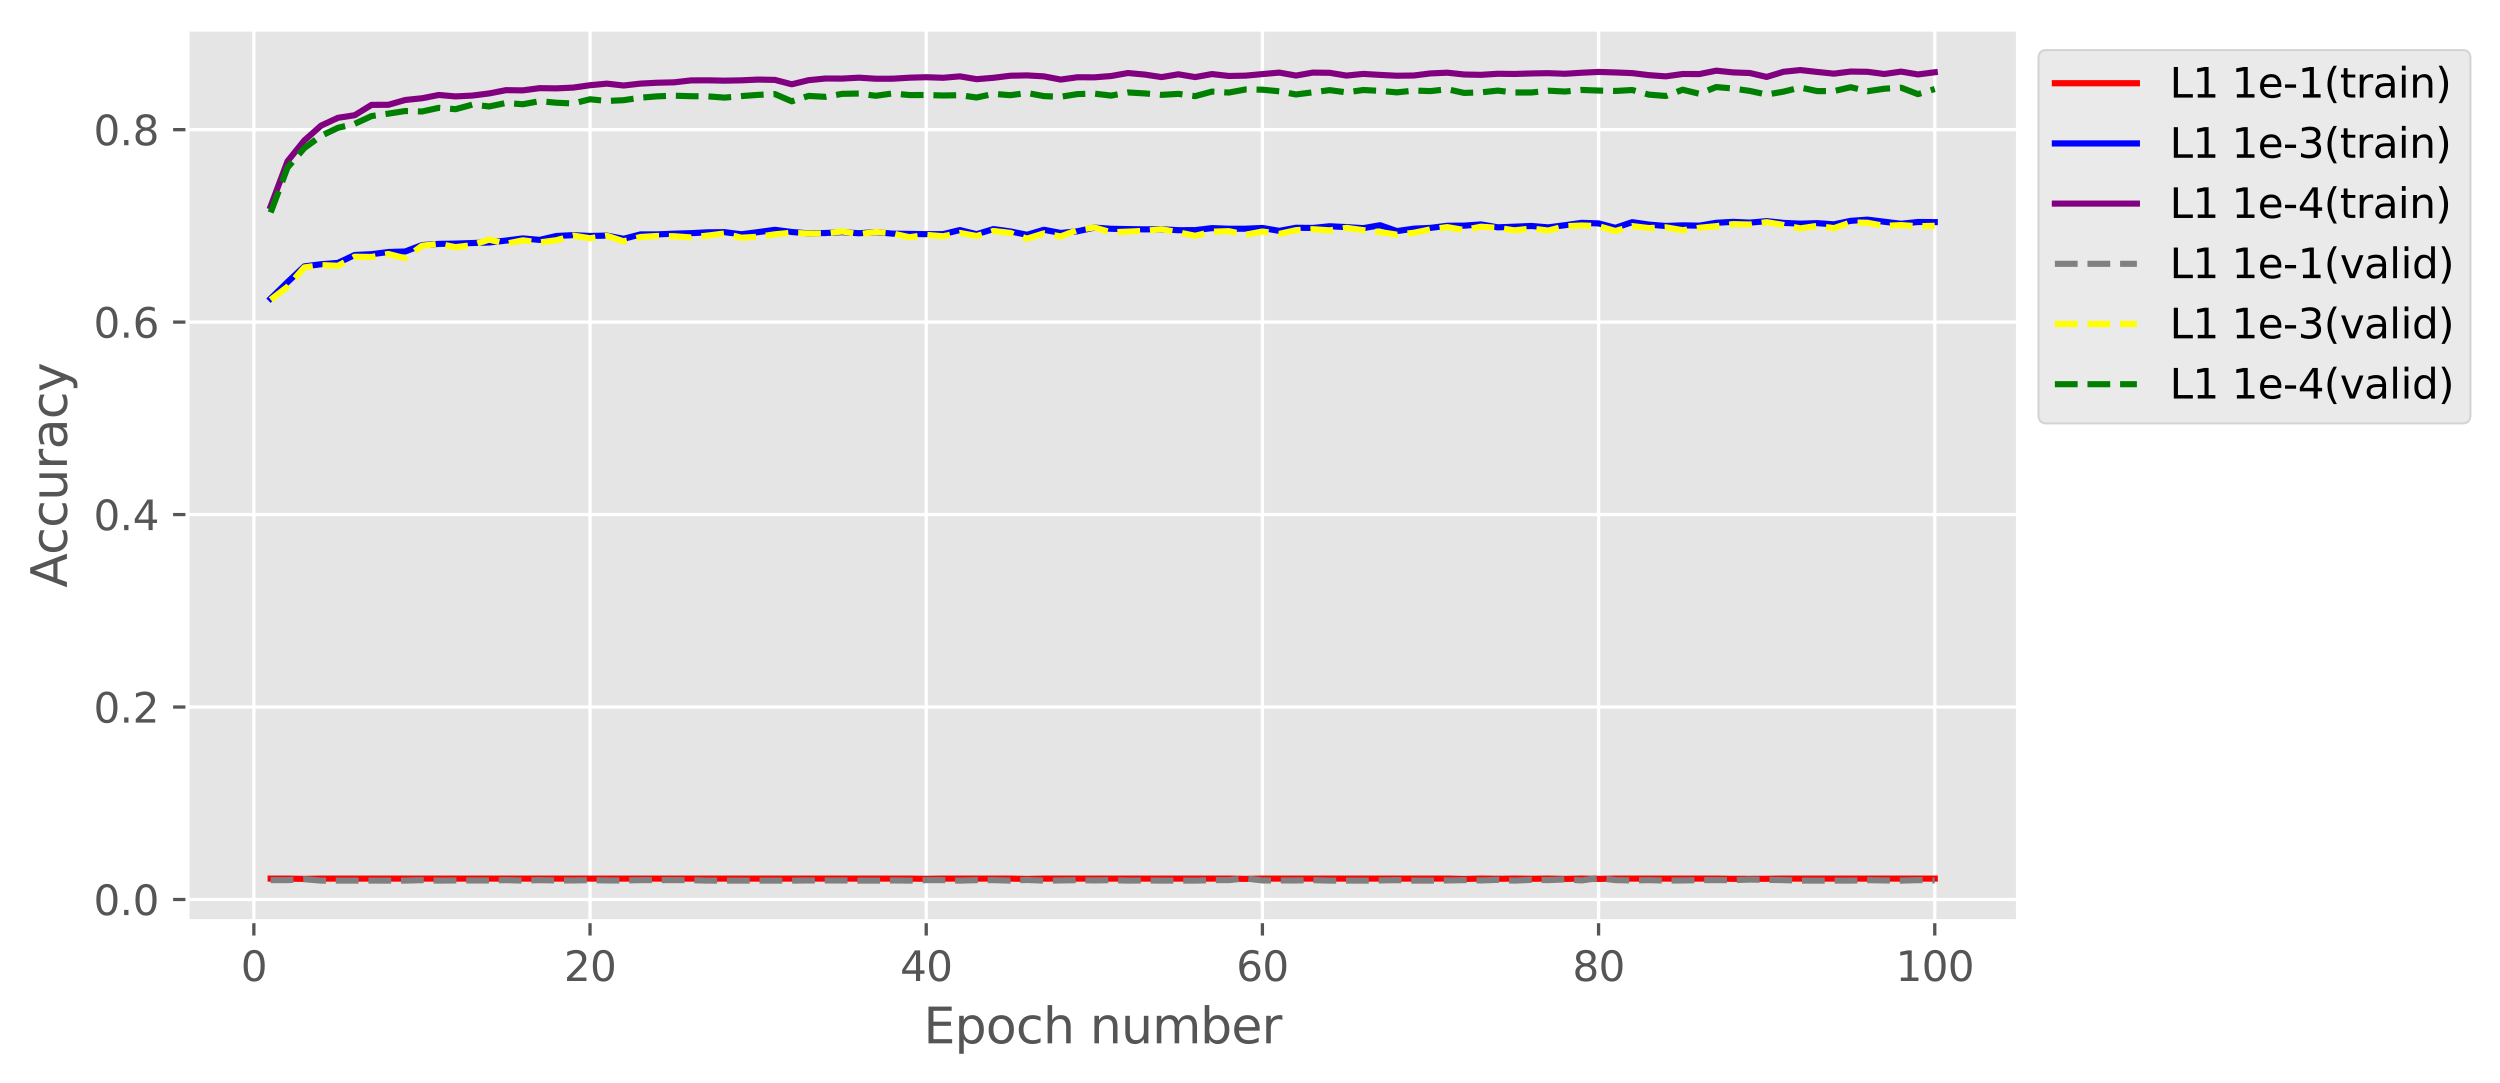 <?xml version="1.0" encoding="utf-8" standalone="no"?>
<!DOCTYPE svg PUBLIC "-//W3C//DTD SVG 1.1//EN"
  "http://www.w3.org/Graphics/SVG/1.1/DTD/svg11.dtd">
<svg height="264.132pt" version="1.1" viewBox="0 0 609.67 264.132" width="609.67pt" xmlns="http://www.w3.org/2000/svg" xmlns:xlink="http://www.w3.org/1999/xlink">
 <defs>
  <style type="text/css">*{stroke-linecap:butt;stroke-linejoin:round;}</style>
 </defs>
 <g id="figure_1">
  <g id="patch_1">
   <path d="M 0 264.132 
L 609.67 264.132 
L 609.67 0 
L 0 0 
z
" style="fill:#ffffff;"/>
  </g>
  <g id="axes_1">
   <g id="patch_2">
    <path d="M 45.717 224.64 
L 492.117 224.64 
L 492.117 7.2 
L 45.717 7.2 
z
" style="fill:#e5e5e5;"/>
   </g>
   <g id="matplotlib.axis_1">
    <g id="xtick_1">
     <g id="line2d_1">
      <path clip-path="url(#p816b3189ed)" d="M 61.909 224.64 
L 61.909 7.2 
" style="fill:none;stroke:#ffffff;stroke-linecap:square;stroke-width:0.8;"/>
     </g>
     <g id="line2d_2">
      <defs>
       <path d="M 0 0 
L 0 3.5 
" id="md4e8a2aef8" style="stroke:#555555;stroke-width:0.8;"/>
      </defs>
      <g>
       <use style="fill:#555555;stroke:#555555;stroke-width:0.8;" x="61.909" xlink:href="#md4e8a2aef8" y="224.64"/>
      </g>
     </g>
     <g id="text_1">
      <!-- 0 -->
      <g style="fill:#555555;" transform="translate(58.727 239.238)scale(0.1 -0.1)">
       <defs>
        <path d="M 2034 4250 
Q 1547 4250 1301 3770 
Q 1056 3291 1056 2328 
Q 1056 1369 1301 889 
Q 1547 409 2034 409 
Q 2525 409 2770 889 
Q 3016 1369 3016 2328 
Q 3016 3291 2770 3770 
Q 2525 4250 2034 4250 
z
M 2034 4750 
Q 2819 4750 3233 4129 
Q 3647 3509 3647 2328 
Q 3647 1150 3233 529 
Q 2819 -91 2034 -91 
Q 1250 -91 836 529 
Q 422 1150 422 2328 
Q 422 3509 836 4129 
Q 1250 4750 2034 4750 
z
" id="DejaVuSans-30" transform="scale(0.016)"/>
       </defs>
       <use xlink:href="#DejaVuSans-30"/>
      </g>
     </g>
    </g>
    <g id="xtick_2">
     <g id="line2d_3">
      <path clip-path="url(#p816b3189ed)" d="M 143.892 224.64 
L 143.892 7.2 
" style="fill:none;stroke:#ffffff;stroke-linecap:square;stroke-width:0.8;"/>
     </g>
     <g id="line2d_4">
      <g>
       <use style="fill:#555555;stroke:#555555;stroke-width:0.8;" x="143.892" xlink:href="#md4e8a2aef8" y="224.64"/>
      </g>
     </g>
     <g id="text_2">
      <!-- 20 -->
      <g style="fill:#555555;" transform="translate(137.53 239.238)scale(0.1 -0.1)">
       <defs>
        <path d="M 1228 531 
L 3431 531 
L 3431 0 
L 469 0 
L 469 531 
Q 828 903 1448 1529 
Q 2069 2156 2228 2338 
Q 2531 2678 2651 2914 
Q 2772 3150 2772 3378 
Q 2772 3750 2511 3984 
Q 2250 4219 1831 4219 
Q 1534 4219 1204 4116 
Q 875 4013 500 3803 
L 500 4441 
Q 881 4594 1212 4672 
Q 1544 4750 1819 4750 
Q 2544 4750 2975 4387 
Q 3406 4025 3406 3419 
Q 3406 3131 3298 2873 
Q 3191 2616 2906 2266 
Q 2828 2175 2409 1742 
Q 1991 1309 1228 531 
z
" id="DejaVuSans-32" transform="scale(0.016)"/>
       </defs>
       <use xlink:href="#DejaVuSans-32"/>
       <use x="63.623" xlink:href="#DejaVuSans-30"/>
      </g>
     </g>
    </g>
    <g id="xtick_3">
     <g id="line2d_5">
      <path clip-path="url(#p816b3189ed)" d="M 225.876 224.64 
L 225.876 7.2 
" style="fill:none;stroke:#ffffff;stroke-linecap:square;stroke-width:0.8;"/>
     </g>
     <g id="line2d_6">
      <g>
       <use style="fill:#555555;stroke:#555555;stroke-width:0.8;" x="225.876" xlink:href="#md4e8a2aef8" y="224.64"/>
      </g>
     </g>
     <g id="text_3">
      <!-- 40 -->
      <g style="fill:#555555;" transform="translate(219.513 239.238)scale(0.1 -0.1)">
       <defs>
        <path d="M 2419 4116 
L 825 1625 
L 2419 1625 
L 2419 4116 
z
M 2253 4666 
L 3047 4666 
L 3047 1625 
L 3713 1625 
L 3713 1100 
L 3047 1100 
L 3047 0 
L 2419 0 
L 2419 1100 
L 313 1100 
L 313 1709 
L 2253 4666 
z
" id="DejaVuSans-34" transform="scale(0.016)"/>
       </defs>
       <use xlink:href="#DejaVuSans-34"/>
       <use x="63.623" xlink:href="#DejaVuSans-30"/>
      </g>
     </g>
    </g>
    <g id="xtick_4">
     <g id="line2d_7">
      <path clip-path="url(#p816b3189ed)" d="M 307.859 224.64 
L 307.859 7.2 
" style="fill:none;stroke:#ffffff;stroke-linecap:square;stroke-width:0.8;"/>
     </g>
     <g id="line2d_8">
      <g>
       <use style="fill:#555555;stroke:#555555;stroke-width:0.8;" x="307.859" xlink:href="#md4e8a2aef8" y="224.64"/>
      </g>
     </g>
     <g id="text_4">
      <!-- 60 -->
      <g style="fill:#555555;" transform="translate(301.497 239.238)scale(0.1 -0.1)">
       <defs>
        <path d="M 2113 2584 
Q 1688 2584 1439 2293 
Q 1191 2003 1191 1497 
Q 1191 994 1439 701 
Q 1688 409 2113 409 
Q 2538 409 2786 701 
Q 3034 994 3034 1497 
Q 3034 2003 2786 2293 
Q 2538 2584 2113 2584 
z
M 3366 4563 
L 3366 3988 
Q 3128 4100 2886 4159 
Q 2644 4219 2406 4219 
Q 1781 4219 1451 3797 
Q 1122 3375 1075 2522 
Q 1259 2794 1537 2939 
Q 1816 3084 2150 3084 
Q 2853 3084 3261 2657 
Q 3669 2231 3669 1497 
Q 3669 778 3244 343 
Q 2819 -91 2113 -91 
Q 1303 -91 875 529 
Q 447 1150 447 2328 
Q 447 3434 972 4092 
Q 1497 4750 2381 4750 
Q 2619 4750 2861 4703 
Q 3103 4656 3366 4563 
z
" id="DejaVuSans-36" transform="scale(0.016)"/>
       </defs>
       <use xlink:href="#DejaVuSans-36"/>
       <use x="63.623" xlink:href="#DejaVuSans-30"/>
      </g>
     </g>
    </g>
    <g id="xtick_5">
     <g id="line2d_9">
      <path clip-path="url(#p816b3189ed)" d="M 389.842 224.64 
L 389.842 7.2 
" style="fill:none;stroke:#ffffff;stroke-linecap:square;stroke-width:0.8;"/>
     </g>
     <g id="line2d_10">
      <g>
       <use style="fill:#555555;stroke:#555555;stroke-width:0.8;" x="389.842" xlink:href="#md4e8a2aef8" y="224.64"/>
      </g>
     </g>
     <g id="text_5">
      <!-- 80 -->
      <g style="fill:#555555;" transform="translate(383.48 239.238)scale(0.1 -0.1)">
       <defs>
        <path d="M 2034 2216 
Q 1584 2216 1326 1975 
Q 1069 1734 1069 1313 
Q 1069 891 1326 650 
Q 1584 409 2034 409 
Q 2484 409 2743 651 
Q 3003 894 3003 1313 
Q 3003 1734 2745 1975 
Q 2488 2216 2034 2216 
z
M 1403 2484 
Q 997 2584 770 2862 
Q 544 3141 544 3541 
Q 544 4100 942 4425 
Q 1341 4750 2034 4750 
Q 2731 4750 3128 4425 
Q 3525 4100 3525 3541 
Q 3525 3141 3298 2862 
Q 3072 2584 2669 2484 
Q 3125 2378 3379 2068 
Q 3634 1759 3634 1313 
Q 3634 634 3220 271 
Q 2806 -91 2034 -91 
Q 1263 -91 848 271 
Q 434 634 434 1313 
Q 434 1759 690 2068 
Q 947 2378 1403 2484 
z
M 1172 3481 
Q 1172 3119 1398 2916 
Q 1625 2713 2034 2713 
Q 2441 2713 2670 2916 
Q 2900 3119 2900 3481 
Q 2900 3844 2670 4047 
Q 2441 4250 2034 4250 
Q 1625 4250 1398 4047 
Q 1172 3844 1172 3481 
z
" id="DejaVuSans-38" transform="scale(0.016)"/>
       </defs>
       <use xlink:href="#DejaVuSans-38"/>
       <use x="63.623" xlink:href="#DejaVuSans-30"/>
      </g>
     </g>
    </g>
    <g id="xtick_6">
     <g id="line2d_11">
      <path clip-path="url(#p816b3189ed)" d="M 471.826 224.64 
L 471.826 7.2 
" style="fill:none;stroke:#ffffff;stroke-linecap:square;stroke-width:0.8;"/>
     </g>
     <g id="line2d_12">
      <g>
       <use style="fill:#555555;stroke:#555555;stroke-width:0.8;" x="471.826" xlink:href="#md4e8a2aef8" y="224.64"/>
      </g>
     </g>
     <g id="text_6">
      <!-- 100 -->
      <g style="fill:#555555;" transform="translate(462.282 239.238)scale(0.1 -0.1)">
       <defs>
        <path d="M 794 531 
L 1825 531 
L 1825 4091 
L 703 3866 
L 703 4441 
L 1819 4666 
L 2450 4666 
L 2450 531 
L 3481 531 
L 3481 0 
L 794 0 
L 794 531 
z
" id="DejaVuSans-31" transform="scale(0.016)"/>
       </defs>
       <use xlink:href="#DejaVuSans-31"/>
       <use x="63.623" xlink:href="#DejaVuSans-30"/>
       <use x="127.246" xlink:href="#DejaVuSans-30"/>
      </g>
     </g>
    </g>
    <g id="text_7">
     <!-- Epoch number -->
     <g style="fill:#555555;" transform="translate(225.22 254.436)scale(0.12 -0.12)">
      <defs>
       <path d="M 628 4666 
L 3578 4666 
L 3578 4134 
L 1259 4134 
L 1259 2753 
L 3481 2753 
L 3481 2222 
L 1259 2222 
L 1259 531 
L 3634 531 
L 3634 0 
L 628 0 
L 628 4666 
z
" id="DejaVuSans-45" transform="scale(0.016)"/>
       <path d="M 1159 525 
L 1159 -1331 
L 581 -1331 
L 581 3500 
L 1159 3500 
L 1159 2969 
Q 1341 3281 1617 3432 
Q 1894 3584 2278 3584 
Q 2916 3584 3314 3078 
Q 3713 2572 3713 1747 
Q 3713 922 3314 415 
Q 2916 -91 2278 -91 
Q 1894 -91 1617 61 
Q 1341 213 1159 525 
z
M 3116 1747 
Q 3116 2381 2855 2742 
Q 2594 3103 2138 3103 
Q 1681 3103 1420 2742 
Q 1159 2381 1159 1747 
Q 1159 1113 1420 752 
Q 1681 391 2138 391 
Q 2594 391 2855 752 
Q 3116 1113 3116 1747 
z
" id="DejaVuSans-70" transform="scale(0.016)"/>
       <path d="M 1959 3097 
Q 1497 3097 1228 2736 
Q 959 2375 959 1747 
Q 959 1119 1226 758 
Q 1494 397 1959 397 
Q 2419 397 2687 759 
Q 2956 1122 2956 1747 
Q 2956 2369 2687 2733 
Q 2419 3097 1959 3097 
z
M 1959 3584 
Q 2709 3584 3137 3096 
Q 3566 2609 3566 1747 
Q 3566 888 3137 398 
Q 2709 -91 1959 -91 
Q 1206 -91 779 398 
Q 353 888 353 1747 
Q 353 2609 779 3096 
Q 1206 3584 1959 3584 
z
" id="DejaVuSans-6f" transform="scale(0.016)"/>
       <path d="M 3122 3366 
L 3122 2828 
Q 2878 2963 2633 3030 
Q 2388 3097 2138 3097 
Q 1578 3097 1268 2742 
Q 959 2388 959 1747 
Q 959 1106 1268 751 
Q 1578 397 2138 397 
Q 2388 397 2633 464 
Q 2878 531 3122 666 
L 3122 134 
Q 2881 22 2623 -34 
Q 2366 -91 2075 -91 
Q 1284 -91 818 406 
Q 353 903 353 1747 
Q 353 2603 823 3093 
Q 1294 3584 2113 3584 
Q 2378 3584 2631 3529 
Q 2884 3475 3122 3366 
z
" id="DejaVuSans-63" transform="scale(0.016)"/>
       <path d="M 3513 2113 
L 3513 0 
L 2938 0 
L 2938 2094 
Q 2938 2591 2744 2837 
Q 2550 3084 2163 3084 
Q 1697 3084 1428 2787 
Q 1159 2491 1159 1978 
L 1159 0 
L 581 0 
L 581 4863 
L 1159 4863 
L 1159 2956 
Q 1366 3272 1645 3428 
Q 1925 3584 2291 3584 
Q 2894 3584 3203 3211 
Q 3513 2838 3513 2113 
z
" id="DejaVuSans-68" transform="scale(0.016)"/>
       <path id="DejaVuSans-20" transform="scale(0.016)"/>
       <path d="M 3513 2113 
L 3513 0 
L 2938 0 
L 2938 2094 
Q 2938 2591 2744 2837 
Q 2550 3084 2163 3084 
Q 1697 3084 1428 2787 
Q 1159 2491 1159 1978 
L 1159 0 
L 581 0 
L 581 3500 
L 1159 3500 
L 1159 2956 
Q 1366 3272 1645 3428 
Q 1925 3584 2291 3584 
Q 2894 3584 3203 3211 
Q 3513 2838 3513 2113 
z
" id="DejaVuSans-6e" transform="scale(0.016)"/>
       <path d="M 544 1381 
L 544 3500 
L 1119 3500 
L 1119 1403 
Q 1119 906 1312 657 
Q 1506 409 1894 409 
Q 2359 409 2629 706 
Q 2900 1003 2900 1516 
L 2900 3500 
L 3475 3500 
L 3475 0 
L 2900 0 
L 2900 538 
Q 2691 219 2414 64 
Q 2138 -91 1772 -91 
Q 1169 -91 856 284 
Q 544 659 544 1381 
z
M 1991 3584 
L 1991 3584 
z
" id="DejaVuSans-75" transform="scale(0.016)"/>
       <path d="M 3328 2828 
Q 3544 3216 3844 3400 
Q 4144 3584 4550 3584 
Q 5097 3584 5394 3201 
Q 5691 2819 5691 2113 
L 5691 0 
L 5113 0 
L 5113 2094 
Q 5113 2597 4934 2840 
Q 4756 3084 4391 3084 
Q 3944 3084 3684 2787 
Q 3425 2491 3425 1978 
L 3425 0 
L 2847 0 
L 2847 2094 
Q 2847 2600 2669 2842 
Q 2491 3084 2119 3084 
Q 1678 3084 1418 2786 
Q 1159 2488 1159 1978 
L 1159 0 
L 581 0 
L 581 3500 
L 1159 3500 
L 1159 2956 
Q 1356 3278 1631 3431 
Q 1906 3584 2284 3584 
Q 2666 3584 2933 3390 
Q 3200 3197 3328 2828 
z
" id="DejaVuSans-6d" transform="scale(0.016)"/>
       <path d="M 3116 1747 
Q 3116 2381 2855 2742 
Q 2594 3103 2138 3103 
Q 1681 3103 1420 2742 
Q 1159 2381 1159 1747 
Q 1159 1113 1420 752 
Q 1681 391 2138 391 
Q 2594 391 2855 752 
Q 3116 1113 3116 1747 
z
M 1159 2969 
Q 1341 3281 1617 3432 
Q 1894 3584 2278 3584 
Q 2916 3584 3314 3078 
Q 3713 2572 3713 1747 
Q 3713 922 3314 415 
Q 2916 -91 2278 -91 
Q 1894 -91 1617 61 
Q 1341 213 1159 525 
L 1159 0 
L 581 0 
L 581 4863 
L 1159 4863 
L 1159 2969 
z
" id="DejaVuSans-62" transform="scale(0.016)"/>
       <path d="M 3597 1894 
L 3597 1613 
L 953 1613 
Q 991 1019 1311 708 
Q 1631 397 2203 397 
Q 2534 397 2845 478 
Q 3156 559 3463 722 
L 3463 178 
Q 3153 47 2828 -22 
Q 2503 -91 2169 -91 
Q 1331 -91 842 396 
Q 353 884 353 1716 
Q 353 2575 817 3079 
Q 1281 3584 2069 3584 
Q 2775 3584 3186 3129 
Q 3597 2675 3597 1894 
z
M 3022 2063 
Q 3016 2534 2758 2815 
Q 2500 3097 2075 3097 
Q 1594 3097 1305 2825 
Q 1016 2553 972 2059 
L 3022 2063 
z
" id="DejaVuSans-65" transform="scale(0.016)"/>
       <path d="M 2631 2963 
Q 2534 3019 2420 3045 
Q 2306 3072 2169 3072 
Q 1681 3072 1420 2755 
Q 1159 2438 1159 1844 
L 1159 0 
L 581 0 
L 581 3500 
L 1159 3500 
L 1159 2956 
Q 1341 3275 1631 3429 
Q 1922 3584 2338 3584 
Q 2397 3584 2469 3576 
Q 2541 3569 2628 3553 
L 2631 2963 
z
" id="DejaVuSans-72" transform="scale(0.016)"/>
      </defs>
      <use xlink:href="#DejaVuSans-45"/>
      <use x="63.184" xlink:href="#DejaVuSans-70"/>
      <use x="126.66" xlink:href="#DejaVuSans-6f"/>
      <use x="187.842" xlink:href="#DejaVuSans-63"/>
      <use x="242.822" xlink:href="#DejaVuSans-68"/>
      <use x="306.201" xlink:href="#DejaVuSans-20"/>
      <use x="337.988" xlink:href="#DejaVuSans-6e"/>
      <use x="401.367" xlink:href="#DejaVuSans-75"/>
      <use x="464.746" xlink:href="#DejaVuSans-6d"/>
      <use x="562.158" xlink:href="#DejaVuSans-62"/>
      <use x="625.635" xlink:href="#DejaVuSans-65"/>
      <use x="687.158" xlink:href="#DejaVuSans-72"/>
     </g>
    </g>
   </g>
   <g id="matplotlib.axis_2">
    <g id="ytick_1">
     <g id="line2d_13">
      <path clip-path="url(#p816b3189ed)" d="M 45.717 219.361 
L 492.117 219.361 
" style="fill:none;stroke:#ffffff;stroke-linecap:square;stroke-width:0.8;"/>
     </g>
     <g id="line2d_14">
      <defs>
       <path d="M 0 0 
L -3.5 0 
" id="mfb9575a291" style="stroke:#555555;stroke-width:0.8;"/>
      </defs>
      <g>
       <use style="fill:#555555;stroke:#555555;stroke-width:0.8;" x="45.717" xlink:href="#mfb9575a291" y="219.361"/>
      </g>
     </g>
     <g id="text_8">
      <!-- 0.0 -->
      <g style="fill:#555555;" transform="translate(22.814 223.16)scale(0.1 -0.1)">
       <defs>
        <path d="M 684 794 
L 1344 794 
L 1344 0 
L 684 0 
L 684 794 
z
" id="DejaVuSans-2e" transform="scale(0.016)"/>
       </defs>
       <use xlink:href="#DejaVuSans-30"/>
       <use x="63.623" xlink:href="#DejaVuSans-2e"/>
       <use x="95.41" xlink:href="#DejaVuSans-30"/>
      </g>
     </g>
    </g>
    <g id="ytick_2">
     <g id="line2d_15">
      <path clip-path="url(#p816b3189ed)" d="M 45.717 172.425 
L 492.117 172.425 
" style="fill:none;stroke:#ffffff;stroke-linecap:square;stroke-width:0.8;"/>
     </g>
     <g id="line2d_16">
      <g>
       <use style="fill:#555555;stroke:#555555;stroke-width:0.8;" x="45.717" xlink:href="#mfb9575a291" y="172.425"/>
      </g>
     </g>
     <g id="text_9">
      <!-- 0.2 -->
      <g style="fill:#555555;" transform="translate(22.814 176.225)scale(0.1 -0.1)">
       <use xlink:href="#DejaVuSans-30"/>
       <use x="63.623" xlink:href="#DejaVuSans-2e"/>
       <use x="95.41" xlink:href="#DejaVuSans-32"/>
      </g>
     </g>
    </g>
    <g id="ytick_3">
     <g id="line2d_17">
      <path clip-path="url(#p816b3189ed)" d="M 45.717 125.49 
L 492.117 125.49 
" style="fill:none;stroke:#ffffff;stroke-linecap:square;stroke-width:0.8;"/>
     </g>
     <g id="line2d_18">
      <g>
       <use style="fill:#555555;stroke:#555555;stroke-width:0.8;" x="45.717" xlink:href="#mfb9575a291" y="125.49"/>
      </g>
     </g>
     <g id="text_10">
      <!-- 0.4 -->
      <g style="fill:#555555;" transform="translate(22.814 129.289)scale(0.1 -0.1)">
       <use xlink:href="#DejaVuSans-30"/>
       <use x="63.623" xlink:href="#DejaVuSans-2e"/>
       <use x="95.41" xlink:href="#DejaVuSans-34"/>
      </g>
     </g>
    </g>
    <g id="ytick_4">
     <g id="line2d_19">
      <path clip-path="url(#p816b3189ed)" d="M 45.717 78.555 
L 492.117 78.555 
" style="fill:none;stroke:#ffffff;stroke-linecap:square;stroke-width:0.8;"/>
     </g>
     <g id="line2d_20">
      <g>
       <use style="fill:#555555;stroke:#555555;stroke-width:0.8;" x="45.717" xlink:href="#mfb9575a291" y="78.555"/>
      </g>
     </g>
     <g id="text_11">
      <!-- 0.6 -->
      <g style="fill:#555555;" transform="translate(22.814 82.354)scale(0.1 -0.1)">
       <use xlink:href="#DejaVuSans-30"/>
       <use x="63.623" xlink:href="#DejaVuSans-2e"/>
       <use x="95.41" xlink:href="#DejaVuSans-36"/>
      </g>
     </g>
    </g>
    <g id="ytick_5">
     <g id="line2d_21">
      <path clip-path="url(#p816b3189ed)" d="M 45.717 31.62 
L 492.117 31.62 
" style="fill:none;stroke:#ffffff;stroke-linecap:square;stroke-width:0.8;"/>
     </g>
     <g id="line2d_22">
      <g>
       <use style="fill:#555555;stroke:#555555;stroke-width:0.8;" x="45.717" xlink:href="#mfb9575a291" y="31.62"/>
      </g>
     </g>
     <g id="text_12">
      <!-- 0.8 -->
      <g style="fill:#555555;" transform="translate(22.814 35.419)scale(0.1 -0.1)">
       <use xlink:href="#DejaVuSans-30"/>
       <use x="63.623" xlink:href="#DejaVuSans-2e"/>
       <use x="95.41" xlink:href="#DejaVuSans-38"/>
      </g>
     </g>
    </g>
    <g id="text_13">
     <!-- Accuracy -->
     <g style="fill:#555555;" transform="translate(16.318 143.314)rotate(-90)scale(0.12 -0.12)">
      <defs>
       <path d="M 2188 4044 
L 1331 1722 
L 3047 1722 
L 2188 4044 
z
M 1831 4666 
L 2547 4666 
L 4325 0 
L 3669 0 
L 3244 1197 
L 1141 1197 
L 716 0 
L 50 0 
L 1831 4666 
z
" id="DejaVuSans-41" transform="scale(0.016)"/>
       <path d="M 2194 1759 
Q 1497 1759 1228 1600 
Q 959 1441 959 1056 
Q 959 750 1161 570 
Q 1363 391 1709 391 
Q 2188 391 2477 730 
Q 2766 1069 2766 1631 
L 2766 1759 
L 2194 1759 
z
M 3341 1997 
L 3341 0 
L 2766 0 
L 2766 531 
Q 2569 213 2275 61 
Q 1981 -91 1556 -91 
Q 1019 -91 701 211 
Q 384 513 384 1019 
Q 384 1609 779 1909 
Q 1175 2209 1959 2209 
L 2766 2209 
L 2766 2266 
Q 2766 2663 2505 2880 
Q 2244 3097 1772 3097 
Q 1472 3097 1187 3025 
Q 903 2953 641 2809 
L 641 3341 
Q 956 3463 1253 3523 
Q 1550 3584 1831 3584 
Q 2591 3584 2966 3190 
Q 3341 2797 3341 1997 
z
" id="DejaVuSans-61" transform="scale(0.016)"/>
       <path d="M 2059 -325 
Q 1816 -950 1584 -1140 
Q 1353 -1331 966 -1331 
L 506 -1331 
L 506 -850 
L 844 -850 
Q 1081 -850 1212 -737 
Q 1344 -625 1503 -206 
L 1606 56 
L 191 3500 
L 800 3500 
L 1894 763 
L 2988 3500 
L 3597 3500 
L 2059 -325 
z
" id="DejaVuSans-79" transform="scale(0.016)"/>
      </defs>
      <use xlink:href="#DejaVuSans-41"/>
      <use x="66.658" xlink:href="#DejaVuSans-63"/>
      <use x="121.639" xlink:href="#DejaVuSans-63"/>
      <use x="176.619" xlink:href="#DejaVuSans-75"/>
      <use x="239.998" xlink:href="#DejaVuSans-72"/>
      <use x="281.111" xlink:href="#DejaVuSans-61"/>
      <use x="342.391" xlink:href="#DejaVuSans-63"/>
      <use x="397.371" xlink:href="#DejaVuSans-79"/>
     </g>
    </g>
   </g>
   <g id="line2d_23">
    <path clip-path="url(#p816b3189ed)" d="M 66.008 214.259 
L 70.107 214.259 
L 74.206 214.332 
L 78.305 214.261 
L 82.404 214.261 
L 86.504 214.261 
L 90.603 214.261 
L 94.702 214.261 
L 98.801 214.261 
L 102.9 214.259 
L 107 214.261 
L 111.099 214.257 
L 115.198 214.257 
L 119.297 214.257 
L 123.396 214.259 
L 127.495 214.261 
L 131.595 214.259 
L 135.694 214.257 
L 139.793 214.257 
L 143.892 214.259 
L 147.991 214.257 
L 152.09 214.257 
L 156.19 214.259 
L 160.289 214.259 
L 164.388 214.259 
L 168.487 214.259 
L 172.586 214.261 
L 176.685 214.261 
L 180.785 214.261 
L 184.884 214.261 
L 188.983 214.261 
L 193.082 214.261 
L 197.181 214.257 
L 201.281 214.257 
L 205.38 214.257 
L 209.479 214.261 
L 213.578 214.261 
L 217.677 214.257 
L 221.776 214.261 
L 225.876 214.318 
L 229.975 214.259 
L 234.074 214.261 
L 238.173 214.259 
L 242.272 214.259 
L 246.371 214.261 
L 250.471 214.343 
L 254.57 214.261 
L 258.669 214.257 
L 262.768 214.259 
L 266.867 214.257 
L 270.966 214.259 
L 275.066 214.261 
L 279.165 214.257 
L 283.264 214.261 
L 287.363 214.261 
L 291.462 214.261 
L 295.562 214.259 
L 299.661 214.259 
L 303.76 214.329 
L 307.859 214.257 
L 311.958 214.257 
L 316.057 214.257 
L 320.157 214.259 
L 324.256 214.261 
L 328.355 214.261 
L 332.454 214.261 
L 336.553 214.257 
L 340.652 214.259 
L 344.752 214.261 
L 348.851 214.261 
L 352.95 214.257 
L 357.049 214.346 
L 361.148 214.257 
L 365.247 214.306 
L 369.347 214.261 
L 373.446 214.306 
L 377.545 214.259 
L 381.644 214.334 
L 385.743 214.257 
L 389.842 214.329 
L 393.942 214.259 
L 398.041 214.257 
L 402.14 214.259 
L 406.239 214.261 
L 410.338 214.257 
L 414.438 214.259 
L 418.537 214.259 
L 422.636 214.318 
L 426.735 214.322 
L 430.834 214.306 
L 434.933 214.259 
L 439.033 214.261 
L 443.132 214.261 
L 447.231 214.261 
L 451.33 214.261 
L 455.429 214.259 
L 459.528 214.257 
L 463.628 214.261 
L 467.727 214.259 
L 471.826 214.257 
" style="fill:none;stroke:#ff0000;stroke-linecap:square;stroke-width:1.5;"/>
   </g>
   <g id="line2d_24">
    <path clip-path="url(#p816b3189ed)" d="M 66.008 72.803 
L 70.107 68.806 
L 74.206 64.96 
L 78.305 64.441 
L 82.404 64.118 
L 86.504 62.181 
L 90.603 61.989 
L 94.702 61.456 
L 98.801 61.332 
L 102.9 59.771 
L 107 59.473 
L 111.099 59.408 
L 115.198 59.267 
L 119.297 59.131 
L 123.396 58.671 
L 127.495 58.138 
L 131.595 58.502 
L 135.694 57.551 
L 139.793 57.338 
L 143.892 57.549 
L 147.991 57.453 
L 152.09 58.237 
L 156.19 57.166 
L 160.289 57.157 
L 164.388 56.983 
L 168.487 56.861 
L 172.586 56.652 
L 176.685 56.615 
L 180.785 57.131 
L 184.884 56.606 
L 188.983 56.049 
L 193.082 56.577 
L 197.181 56.904 
L 201.281 56.828 
L 205.38 56.617 
L 209.479 56.88 
L 213.578 56.61 
L 217.677 56.979 
L 221.776 57.042 
L 225.876 57.103 
L 229.975 57.096 
L 234.074 56.106 
L 238.173 57.112 
L 242.272 55.866 
L 246.371 56.434 
L 250.471 57.256 
L 254.57 56.038 
L 258.669 56.81 
L 262.768 56.404 
L 266.867 55.507 
L 270.966 55.794 
L 275.066 55.869 
L 279.165 55.934 
L 283.264 55.913 
L 287.363 56.139 
L 291.462 56.122 
L 295.562 55.629 
L 299.661 55.786 
L 303.76 55.777 
L 307.859 55.592 
L 311.958 56.3 
L 316.057 55.542 
L 320.157 55.589 
L 324.256 55.176 
L 328.355 55.381 
L 332.454 55.641 
L 336.553 54.923 
L 340.652 56.354 
L 344.752 55.768 
L 348.851 55.571 
L 352.95 55.054 
L 357.049 55.028 
L 361.148 54.726 
L 365.247 55.439 
L 369.347 55.284 
L 373.446 55.106 
L 377.545 55.451 
L 381.644 54.925 
L 385.743 54.339 
L 389.842 54.484 
L 393.942 55.557 
L 398.041 54.181 
L 402.14 54.77 
L 406.239 55.111 
L 410.338 54.958 
L 414.438 55.028 
L 418.537 54.332 
L 422.636 54.102 
L 426.735 54.294 
L 430.834 53.928 
L 434.933 54.35 
L 439.033 54.545 
L 443.132 54.416 
L 447.231 54.712 
L 451.33 53.855 
L 455.429 53.566 
L 459.528 54.078 
L 463.628 54.569 
L 467.727 54.134 
L 471.826 54.17 
" style="fill:none;stroke:#0000ff;stroke-linecap:square;stroke-width:1.5;"/>
   </g>
   <g id="line2d_25">
    <path clip-path="url(#p816b3189ed)" d="M 66.008 50.316 
L 70.107 39.343 
L 74.206 34.255 
L 78.305 30.629 
L 82.404 28.731 
L 86.504 28.095 
L 90.603 25.572 
L 94.702 25.555 
L 98.801 24.389 
L 102.9 23.962 
L 107 23.162 
L 111.099 23.511 
L 115.198 23.307 
L 119.297 22.784 
L 123.396 21.986 
L 127.495 22.04 
L 131.595 21.498 
L 135.694 21.552 
L 139.793 21.359 
L 143.892 20.784 
L 147.991 20.395 
L 152.09 20.855 
L 156.19 20.388 
L 160.289 20.177 
L 164.388 20.08 
L 168.487 19.609 
L 172.586 19.585 
L 176.685 19.67 
L 180.785 19.592 
L 184.884 19.405 
L 188.983 19.487 
L 193.082 20.557 
L 197.181 19.557 
L 201.281 19.149 
L 205.38 19.165 
L 209.479 18.942 
L 213.578 19.2 
L 217.677 19.193 
L 221.776 18.947 
L 225.876 18.83 
L 229.975 18.97 
L 234.074 18.621 
L 238.173 19.308 
L 242.272 18.973 
L 246.371 18.468 
L 250.471 18.386 
L 254.57 18.621 
L 258.669 19.405 
L 262.768 18.837 
L 266.867 18.86 
L 270.966 18.539 
L 275.066 17.806 
L 279.165 18.182 
L 283.264 18.804 
L 287.363 18.119 
L 291.462 18.799 
L 295.562 18.062 
L 299.661 18.525 
L 303.76 18.449 
L 307.859 18.067 
L 311.958 17.703 
L 316.057 18.428 
L 320.157 17.703 
L 324.256 17.755 
L 328.355 18.433 
L 332.454 18.022 
L 336.553 18.264 
L 340.652 18.468 
L 344.752 18.417 
L 348.851 17.905 
L 352.95 17.727 
L 357.049 18.165 
L 361.148 18.252 
L 365.247 17.989 
L 369.347 18.039 
L 373.446 17.912 
L 377.545 17.842 
L 381.644 17.992 
L 385.743 17.738 
L 389.842 17.541 
L 393.942 17.666 
L 398.041 17.83 
L 402.14 18.33 
L 406.239 18.621 
L 410.338 18.048 
L 414.438 18.058 
L 418.537 17.236 
L 422.636 17.656 
L 426.735 17.811 
L 430.834 18.762 
L 434.933 17.506 
L 439.033 17.084 
L 443.132 17.539 
L 447.231 17.961 
L 451.33 17.45 
L 455.429 17.513 
L 459.528 18.043 
L 463.628 17.461 
L 467.727 18.154 
L 471.826 17.623 
" style="fill:none;stroke:#800080;stroke-linecap:square;stroke-width:1.5;"/>
   </g>
   <g id="line2d_26">
    <path clip-path="url(#p816b3189ed)" d="M 66.008 214.638 
L 70.107 214.638 
L 74.206 214.415 
L 78.305 214.756 
L 82.404 214.756 
L 86.504 214.756 
L 90.603 214.756 
L 94.702 214.756 
L 98.801 214.756 
L 102.9 214.638 
L 107 214.756 
L 111.099 214.712 
L 115.198 214.712 
L 119.297 214.712 
L 123.396 214.638 
L 127.495 214.756 
L 131.595 214.638 
L 135.694 214.712 
L 139.793 214.712 
L 143.892 214.638 
L 147.991 214.712 
L 152.09 214.712 
L 156.19 214.638 
L 160.289 214.638 
L 164.388 214.638 
L 168.487 214.638 
L 172.586 214.756 
L 176.685 214.756 
L 180.785 214.756 
L 184.884 214.756 
L 188.983 214.756 
L 193.082 214.756 
L 197.181 214.712 
L 201.281 214.712 
L 205.38 214.712 
L 209.479 214.756 
L 213.578 214.756 
L 217.677 214.712 
L 221.776 214.756 
L 225.876 214.638 
L 229.975 214.638 
L 234.074 214.756 
L 238.173 214.638 
L 242.272 214.638 
L 246.371 214.756 
L 250.471 214.593 
L 254.57 214.756 
L 258.669 214.712 
L 262.768 214.638 
L 266.867 214.712 
L 270.966 214.638 
L 275.066 214.756 
L 279.165 214.712 
L 283.264 214.756 
L 287.363 214.756 
L 291.462 214.756 
L 295.562 214.638 
L 299.661 214.638 
L 303.76 214.222 
L 307.859 214.712 
L 311.958 214.712 
L 316.057 214.712 
L 320.157 214.638 
L 324.256 214.756 
L 328.355 214.756 
L 332.454 214.756 
L 336.553 214.712 
L 340.652 214.638 
L 344.752 214.756 
L 348.851 214.756 
L 352.95 214.712 
L 357.049 214.638 
L 361.148 214.712 
L 365.247 214.563 
L 369.347 214.756 
L 373.446 214.563 
L 377.545 214.638 
L 381.644 214.459 
L 385.743 214.712 
L 389.842 214.133 
L 393.942 214.638 
L 398.041 214.712 
L 402.14 214.638 
L 406.239 214.756 
L 410.338 214.712 
L 414.438 214.638 
L 418.537 214.638 
L 422.636 214.638 
L 426.735 214.504 
L 430.834 214.563 
L 434.933 214.638 
L 439.033 214.756 
L 443.132 214.756 
L 447.231 214.756 
L 451.33 214.756 
L 455.429 214.638 
L 459.528 214.712 
L 463.628 214.756 
L 467.727 214.638 
L 471.826 214.712 
" style="fill:none;stroke:#808080;stroke-dasharray:5.55,2.4;stroke-dashoffset:0;stroke-width:1.5;"/>
   </g>
   <g id="line2d_27">
    <path clip-path="url(#p816b3189ed)" d="M 66.008 73.089 
L 70.107 69.925 
L 74.206 65.217 
L 78.305 64.638 
L 82.404 64.816 
L 86.504 62.603 
L 90.603 62.662 
L 94.702 61.934 
L 98.801 62.974 
L 102.9 59.929 
L 107 59.469 
L 111.099 60.271 
L 115.198 59.766 
L 119.297 58.444 
L 123.396 59.439 
L 127.495 58.607 
L 131.595 59.112 
L 135.694 58.578 
L 139.793 57.449 
L 143.892 58.102 
L 147.991 57.493 
L 152.09 58.845 
L 156.19 57.79 
L 160.289 57.538 
L 164.388 57.612 
L 168.487 57.894 
L 172.586 57.449 
L 176.685 56.929 
L 180.785 57.969 
L 184.884 57.731 
L 188.983 57.137 
L 193.082 56.751 
L 197.181 56.959 
L 201.281 56.929 
L 205.38 56.439 
L 209.479 57.122 
L 213.578 56.558 
L 217.677 56.929 
L 221.776 57.85 
L 225.876 57.271 
L 229.975 57.612 
L 234.074 56.795 
L 238.173 57.553 
L 242.272 56.32 
L 246.371 56.795 
L 250.471 58.191 
L 254.57 56.914 
L 258.669 57.657 
L 262.768 56.082 
L 266.867 55.473 
L 270.966 56.647 
L 275.066 56.483 
L 279.165 56.29 
L 283.264 55.904 
L 287.363 56.662 
L 291.462 57.493 
L 295.562 56.498 
L 299.661 56.365 
L 303.76 57.241 
L 307.859 56.454 
L 311.958 57.033 
L 316.057 56.127 
L 320.157 55.889 
L 324.256 56.171 
L 328.355 55.562 
L 332.454 56.127 
L 336.553 56.587 
L 340.652 57.226 
L 344.752 56.766 
L 348.851 55.934 
L 352.95 55.384 
L 357.049 56.097 
L 361.148 55.28 
L 365.247 55.562 
L 369.347 56.171 
L 373.446 55.726 
L 377.545 56.216 
L 381.644 55.176 
L 385.743 54.983 
L 389.842 55.147 
L 393.942 56.335 
L 398.041 55.132 
L 402.14 55.622 
L 406.239 55.429 
L 410.338 56.142 
L 414.438 55.548 
L 418.537 55.147 
L 422.636 54.656 
L 426.735 54.746 
L 430.834 54.181 
L 434.933 54.85 
L 439.033 55.696 
L 443.132 55.072 
L 447.231 55.637 
L 451.33 54.241 
L 455.429 54.33 
L 459.528 55.087 
L 463.628 54.894 
L 467.727 55.176 
L 471.826 55.057 
" style="fill:none;stroke:#ffff00;stroke-dasharray:5.55,2.4;stroke-dashoffset:0;stroke-width:1.5;"/>
   </g>
   <g id="line2d_28">
    <path clip-path="url(#p816b3189ed)" d="M 66.008 51.82 
L 70.107 40.888 
L 74.206 36.12 
L 78.305 33.12 
L 82.404 31.174 
L 86.504 30.194 
L 90.603 28.307 
L 94.702 27.713 
L 98.801 27.075 
L 102.9 27.193 
L 107 26.302 
L 111.099 26.629 
L 115.198 25.515 
L 119.297 25.961 
L 123.396 25.114 
L 127.495 25.426 
L 131.595 24.668 
L 135.694 25.055 
L 139.793 25.233 
L 143.892 24.208 
L 147.991 24.624 
L 152.09 24.431 
L 156.19 23.822 
L 160.289 23.495 
L 164.388 23.332 
L 168.487 23.465 
L 172.586 23.495 
L 176.685 23.807 
L 180.785 23.436 
L 184.884 23.138 
L 188.983 22.945 
L 193.082 24.713 
L 197.181 23.391 
L 201.281 23.614 
L 205.38 22.886 
L 209.479 22.812 
L 213.578 23.361 
L 217.677 22.782 
L 221.776 23.183 
L 225.876 23.168 
L 229.975 23.287 
L 234.074 23.213 
L 238.173 23.777 
L 242.272 22.886 
L 246.371 23.213 
L 250.471 22.678 
L 254.57 23.436 
L 258.669 23.599 
L 262.768 22.945 
L 266.867 22.827 
L 270.966 23.317 
L 275.066 22.544 
L 279.165 22.782 
L 283.264 23.138 
L 287.363 22.886 
L 291.462 23.45 
L 295.562 22.336 
L 299.661 22.574 
L 303.76 21.817 
L 307.859 21.876 
L 311.958 22.262 
L 316.057 23.035 
L 320.157 22.515 
L 324.256 21.98 
L 328.355 22.529 
L 332.454 21.95 
L 336.553 22.158 
L 340.652 22.529 
L 344.752 22.084 
L 348.851 22.218 
L 352.95 21.757 
L 357.049 22.663 
L 361.148 22.529 
L 365.247 22.099 
L 369.347 22.559 
L 373.446 22.559 
L 377.545 22.114 
L 381.644 22.322 
L 385.743 21.935 
L 389.842 22.084 
L 393.942 22.188 
L 398.041 21.95 
L 402.14 23.079 
L 406.239 23.406 
L 410.338 21.876 
L 414.438 22.871 
L 418.537 21.222 
L 422.636 21.594 
L 426.735 22.173 
L 430.834 23.064 
L 434.933 22.351 
L 439.033 21.341 
L 443.132 22.218 
L 447.231 22.218 
L 451.33 21.267 
L 455.429 22.247 
L 459.528 21.638 
L 463.628 21.386 
L 467.727 22.96 
L 471.826 21.713 
" style="fill:none;stroke:#008000;stroke-dasharray:5.55,2.4;stroke-dashoffset:0;stroke-width:1.5;"/>
   </g>
   <g id="patch_3">
    <path d="M 45.717 224.64 
L 45.717 7.2 
" style="fill:none;stroke:#ffffff;stroke-linecap:square;stroke-linejoin:miter;"/>
   </g>
   <g id="patch_4">
    <path d="M 492.117 224.64 
L 492.117 7.2 
" style="fill:none;stroke:#ffffff;stroke-linecap:square;stroke-linejoin:miter;"/>
   </g>
   <g id="patch_5">
    <path d="M 45.717 224.64 
L 492.117 224.64 
" style="fill:none;stroke:#ffffff;stroke-linecap:square;stroke-linejoin:miter;"/>
   </g>
   <g id="patch_6">
    <path d="M 45.717 7.2 
L 492.117 7.2 
" style="fill:none;stroke:#ffffff;stroke-linecap:square;stroke-linejoin:miter;"/>
   </g>
   <g id="legend_1">
    <g id="patch_7">
     <path d="M 499.117 103.269 
L 600.47 103.269 
Q 602.47 103.269 602.47 101.269 
L 602.47 14.2 
Q 602.47 12.2 600.47 12.2 
L 499.117 12.2 
Q 497.117 12.2 497.117 14.2 
L 497.117 101.269 
Q 497.117 103.269 499.117 103.269 
z
" style="fill:#e5e5e5;opacity:0.8;stroke:#cccccc;stroke-linejoin:miter;stroke-width:0.5;"/>
    </g>
    <g id="line2d_29">
     <path d="M 501.117 20.298 
L 521.117 20.298 
" style="fill:none;stroke:#ff0000;stroke-linecap:square;stroke-width:1.5;"/>
    </g>
    <g id="line2d_30"/>
    <g id="text_14">
     <!-- L1 1e-1(train) -->
     <g transform="translate(529.117 23.798)scale(0.1 -0.1)">
      <defs>
       <path d="M 628 4666 
L 1259 4666 
L 1259 531 
L 3531 531 
L 3531 0 
L 628 0 
L 628 4666 
z
" id="DejaVuSans-4c" transform="scale(0.016)"/>
       <path d="M 313 2009 
L 1997 2009 
L 1997 1497 
L 313 1497 
L 313 2009 
z
" id="DejaVuSans-2d" transform="scale(0.016)"/>
       <path d="M 1984 4856 
Q 1566 4138 1362 3434 
Q 1159 2731 1159 2009 
Q 1159 1288 1364 580 
Q 1569 -128 1984 -844 
L 1484 -844 
Q 1016 -109 783 600 
Q 550 1309 550 2009 
Q 550 2706 781 3412 
Q 1013 4119 1484 4856 
L 1984 4856 
z
" id="DejaVuSans-28" transform="scale(0.016)"/>
       <path d="M 1172 4494 
L 1172 3500 
L 2356 3500 
L 2356 3053 
L 1172 3053 
L 1172 1153 
Q 1172 725 1289 603 
Q 1406 481 1766 481 
L 2356 481 
L 2356 0 
L 1766 0 
Q 1100 0 847 248 
Q 594 497 594 1153 
L 594 3053 
L 172 3053 
L 172 3500 
L 594 3500 
L 594 4494 
L 1172 4494 
z
" id="DejaVuSans-74" transform="scale(0.016)"/>
       <path d="M 603 3500 
L 1178 3500 
L 1178 0 
L 603 0 
L 603 3500 
z
M 603 4863 
L 1178 4863 
L 1178 4134 
L 603 4134 
L 603 4863 
z
" id="DejaVuSans-69" transform="scale(0.016)"/>
       <path d="M 513 4856 
L 1013 4856 
Q 1481 4119 1714 3412 
Q 1947 2706 1947 2009 
Q 1947 1309 1714 600 
Q 1481 -109 1013 -844 
L 513 -844 
Q 928 -128 1133 580 
Q 1338 1288 1338 2009 
Q 1338 2731 1133 3434 
Q 928 4138 513 4856 
z
" id="DejaVuSans-29" transform="scale(0.016)"/>
      </defs>
      <use xlink:href="#DejaVuSans-4c"/>
      <use x="55.713" xlink:href="#DejaVuSans-31"/>
      <use x="119.336" xlink:href="#DejaVuSans-20"/>
      <use x="151.123" xlink:href="#DejaVuSans-31"/>
      <use x="214.746" xlink:href="#DejaVuSans-65"/>
      <use x="276.27" xlink:href="#DejaVuSans-2d"/>
      <use x="312.354" xlink:href="#DejaVuSans-31"/>
      <use x="375.977" xlink:href="#DejaVuSans-28"/>
      <use x="414.99" xlink:href="#DejaVuSans-74"/>
      <use x="454.199" xlink:href="#DejaVuSans-72"/>
      <use x="495.312" xlink:href="#DejaVuSans-61"/>
      <use x="556.592" xlink:href="#DejaVuSans-69"/>
      <use x="584.375" xlink:href="#DejaVuSans-6e"/>
      <use x="647.754" xlink:href="#DejaVuSans-29"/>
     </g>
    </g>
    <g id="line2d_31">
     <path d="M 501.117 34.977 
L 521.117 34.977 
" style="fill:none;stroke:#0000ff;stroke-linecap:square;stroke-width:1.5;"/>
    </g>
    <g id="line2d_32"/>
    <g id="text_15">
     <!-- L1 1e-3(train) -->
     <g transform="translate(529.117 38.477)scale(0.1 -0.1)">
      <defs>
       <path d="M 2597 2516 
Q 3050 2419 3304 2112 
Q 3559 1806 3559 1356 
Q 3559 666 3084 287 
Q 2609 -91 1734 -91 
Q 1441 -91 1130 -33 
Q 819 25 488 141 
L 488 750 
Q 750 597 1062 519 
Q 1375 441 1716 441 
Q 2309 441 2620 675 
Q 2931 909 2931 1356 
Q 2931 1769 2642 2001 
Q 2353 2234 1838 2234 
L 1294 2234 
L 1294 2753 
L 1863 2753 
Q 2328 2753 2575 2939 
Q 2822 3125 2822 3475 
Q 2822 3834 2567 4026 
Q 2313 4219 1838 4219 
Q 1578 4219 1281 4162 
Q 984 4106 628 3988 
L 628 4550 
Q 988 4650 1302 4700 
Q 1616 4750 1894 4750 
Q 2613 4750 3031 4423 
Q 3450 4097 3450 3541 
Q 3450 3153 3228 2886 
Q 3006 2619 2597 2516 
z
" id="DejaVuSans-33" transform="scale(0.016)"/>
      </defs>
      <use xlink:href="#DejaVuSans-4c"/>
      <use x="55.713" xlink:href="#DejaVuSans-31"/>
      <use x="119.336" xlink:href="#DejaVuSans-20"/>
      <use x="151.123" xlink:href="#DejaVuSans-31"/>
      <use x="214.746" xlink:href="#DejaVuSans-65"/>
      <use x="276.27" xlink:href="#DejaVuSans-2d"/>
      <use x="312.354" xlink:href="#DejaVuSans-33"/>
      <use x="375.977" xlink:href="#DejaVuSans-28"/>
      <use x="414.99" xlink:href="#DejaVuSans-74"/>
      <use x="454.199" xlink:href="#DejaVuSans-72"/>
      <use x="495.312" xlink:href="#DejaVuSans-61"/>
      <use x="556.592" xlink:href="#DejaVuSans-69"/>
      <use x="584.375" xlink:href="#DejaVuSans-6e"/>
      <use x="647.754" xlink:href="#DejaVuSans-29"/>
     </g>
    </g>
    <g id="line2d_33">
     <path d="M 501.117 49.655 
L 521.117 49.655 
" style="fill:none;stroke:#800080;stroke-linecap:square;stroke-width:1.5;"/>
    </g>
    <g id="line2d_34"/>
    <g id="text_16">
     <!-- L1 1e-4(train) -->
     <g transform="translate(529.117 53.155)scale(0.1 -0.1)">
      <use xlink:href="#DejaVuSans-4c"/>
      <use x="55.713" xlink:href="#DejaVuSans-31"/>
      <use x="119.336" xlink:href="#DejaVuSans-20"/>
      <use x="151.123" xlink:href="#DejaVuSans-31"/>
      <use x="214.746" xlink:href="#DejaVuSans-65"/>
      <use x="276.27" xlink:href="#DejaVuSans-2d"/>
      <use x="312.354" xlink:href="#DejaVuSans-34"/>
      <use x="375.977" xlink:href="#DejaVuSans-28"/>
      <use x="414.99" xlink:href="#DejaVuSans-74"/>
      <use x="454.199" xlink:href="#DejaVuSans-72"/>
      <use x="495.312" xlink:href="#DejaVuSans-61"/>
      <use x="556.592" xlink:href="#DejaVuSans-69"/>
      <use x="584.375" xlink:href="#DejaVuSans-6e"/>
      <use x="647.754" xlink:href="#DejaVuSans-29"/>
     </g>
    </g>
    <g id="line2d_35">
     <path d="M 501.117 64.333 
L 521.117 64.333 
" style="fill:none;stroke:#808080;stroke-dasharray:5.55,2.4;stroke-dashoffset:0;stroke-width:1.5;"/>
    </g>
    <g id="line2d_36"/>
    <g id="text_17">
     <!-- L1 1e-1(valid) -->
     <g transform="translate(529.117 67.833)scale(0.1 -0.1)">
      <defs>
       <path d="M 191 3500 
L 800 3500 
L 1894 563 
L 2988 3500 
L 3597 3500 
L 2284 0 
L 1503 0 
L 191 3500 
z
" id="DejaVuSans-76" transform="scale(0.016)"/>
       <path d="M 603 4863 
L 1178 4863 
L 1178 0 
L 603 0 
L 603 4863 
z
" id="DejaVuSans-6c" transform="scale(0.016)"/>
       <path d="M 2906 2969 
L 2906 4863 
L 3481 4863 
L 3481 0 
L 2906 0 
L 2906 525 
Q 2725 213 2448 61 
Q 2172 -91 1784 -91 
Q 1150 -91 751 415 
Q 353 922 353 1747 
Q 353 2572 751 3078 
Q 1150 3584 1784 3584 
Q 2172 3584 2448 3432 
Q 2725 3281 2906 2969 
z
M 947 1747 
Q 947 1113 1208 752 
Q 1469 391 1925 391 
Q 2381 391 2643 752 
Q 2906 1113 2906 1747 
Q 2906 2381 2643 2742 
Q 2381 3103 1925 3103 
Q 1469 3103 1208 2742 
Q 947 2381 947 1747 
z
" id="DejaVuSans-64" transform="scale(0.016)"/>
      </defs>
      <use xlink:href="#DejaVuSans-4c"/>
      <use x="55.713" xlink:href="#DejaVuSans-31"/>
      <use x="119.336" xlink:href="#DejaVuSans-20"/>
      <use x="151.123" xlink:href="#DejaVuSans-31"/>
      <use x="214.746" xlink:href="#DejaVuSans-65"/>
      <use x="276.27" xlink:href="#DejaVuSans-2d"/>
      <use x="312.354" xlink:href="#DejaVuSans-31"/>
      <use x="375.977" xlink:href="#DejaVuSans-28"/>
      <use x="414.99" xlink:href="#DejaVuSans-76"/>
      <use x="474.17" xlink:href="#DejaVuSans-61"/>
      <use x="535.449" xlink:href="#DejaVuSans-6c"/>
      <use x="563.232" xlink:href="#DejaVuSans-69"/>
      <use x="591.016" xlink:href="#DejaVuSans-64"/>
      <use x="654.492" xlink:href="#DejaVuSans-29"/>
     </g>
    </g>
    <g id="line2d_37">
     <path d="M 501.117 79.011 
L 521.117 79.011 
" style="fill:none;stroke:#ffff00;stroke-dasharray:5.55,2.4;stroke-dashoffset:0;stroke-width:1.5;"/>
    </g>
    <g id="line2d_38"/>
    <g id="text_18">
     <!-- L1 1e-3(valid) -->
     <g transform="translate(529.117 82.511)scale(0.1 -0.1)">
      <use xlink:href="#DejaVuSans-4c"/>
      <use x="55.713" xlink:href="#DejaVuSans-31"/>
      <use x="119.336" xlink:href="#DejaVuSans-20"/>
      <use x="151.123" xlink:href="#DejaVuSans-31"/>
      <use x="214.746" xlink:href="#DejaVuSans-65"/>
      <use x="276.27" xlink:href="#DejaVuSans-2d"/>
      <use x="312.354" xlink:href="#DejaVuSans-33"/>
      <use x="375.977" xlink:href="#DejaVuSans-28"/>
      <use x="414.99" xlink:href="#DejaVuSans-76"/>
      <use x="474.17" xlink:href="#DejaVuSans-61"/>
      <use x="535.449" xlink:href="#DejaVuSans-6c"/>
      <use x="563.232" xlink:href="#DejaVuSans-69"/>
      <use x="591.016" xlink:href="#DejaVuSans-64"/>
      <use x="654.492" xlink:href="#DejaVuSans-29"/>
     </g>
    </g>
    <g id="line2d_39">
     <path d="M 501.117 93.689 
L 521.117 93.689 
" style="fill:none;stroke:#008000;stroke-dasharray:5.55,2.4;stroke-dashoffset:0;stroke-width:1.5;"/>
    </g>
    <g id="line2d_40"/>
    <g id="text_19">
     <!-- L1 1e-4(valid) -->
     <g transform="translate(529.117 97.189)scale(0.1 -0.1)">
      <use xlink:href="#DejaVuSans-4c"/>
      <use x="55.713" xlink:href="#DejaVuSans-31"/>
      <use x="119.336" xlink:href="#DejaVuSans-20"/>
      <use x="151.123" xlink:href="#DejaVuSans-31"/>
      <use x="214.746" xlink:href="#DejaVuSans-65"/>
      <use x="276.27" xlink:href="#DejaVuSans-2d"/>
      <use x="312.354" xlink:href="#DejaVuSans-34"/>
      <use x="375.977" xlink:href="#DejaVuSans-28"/>
      <use x="414.99" xlink:href="#DejaVuSans-76"/>
      <use x="474.17" xlink:href="#DejaVuSans-61"/>
      <use x="535.449" xlink:href="#DejaVuSans-6c"/>
      <use x="563.232" xlink:href="#DejaVuSans-69"/>
      <use x="591.016" xlink:href="#DejaVuSans-64"/>
      <use x="654.492" xlink:href="#DejaVuSans-29"/>
     </g>
    </g>
   </g>
  </g>
 </g>
 <defs>
  <clipPath id="p816b3189ed">
   <rect height="217.44" width="446.4" x="45.717" y="7.2"/>
  </clipPath>
 </defs>
</svg>
